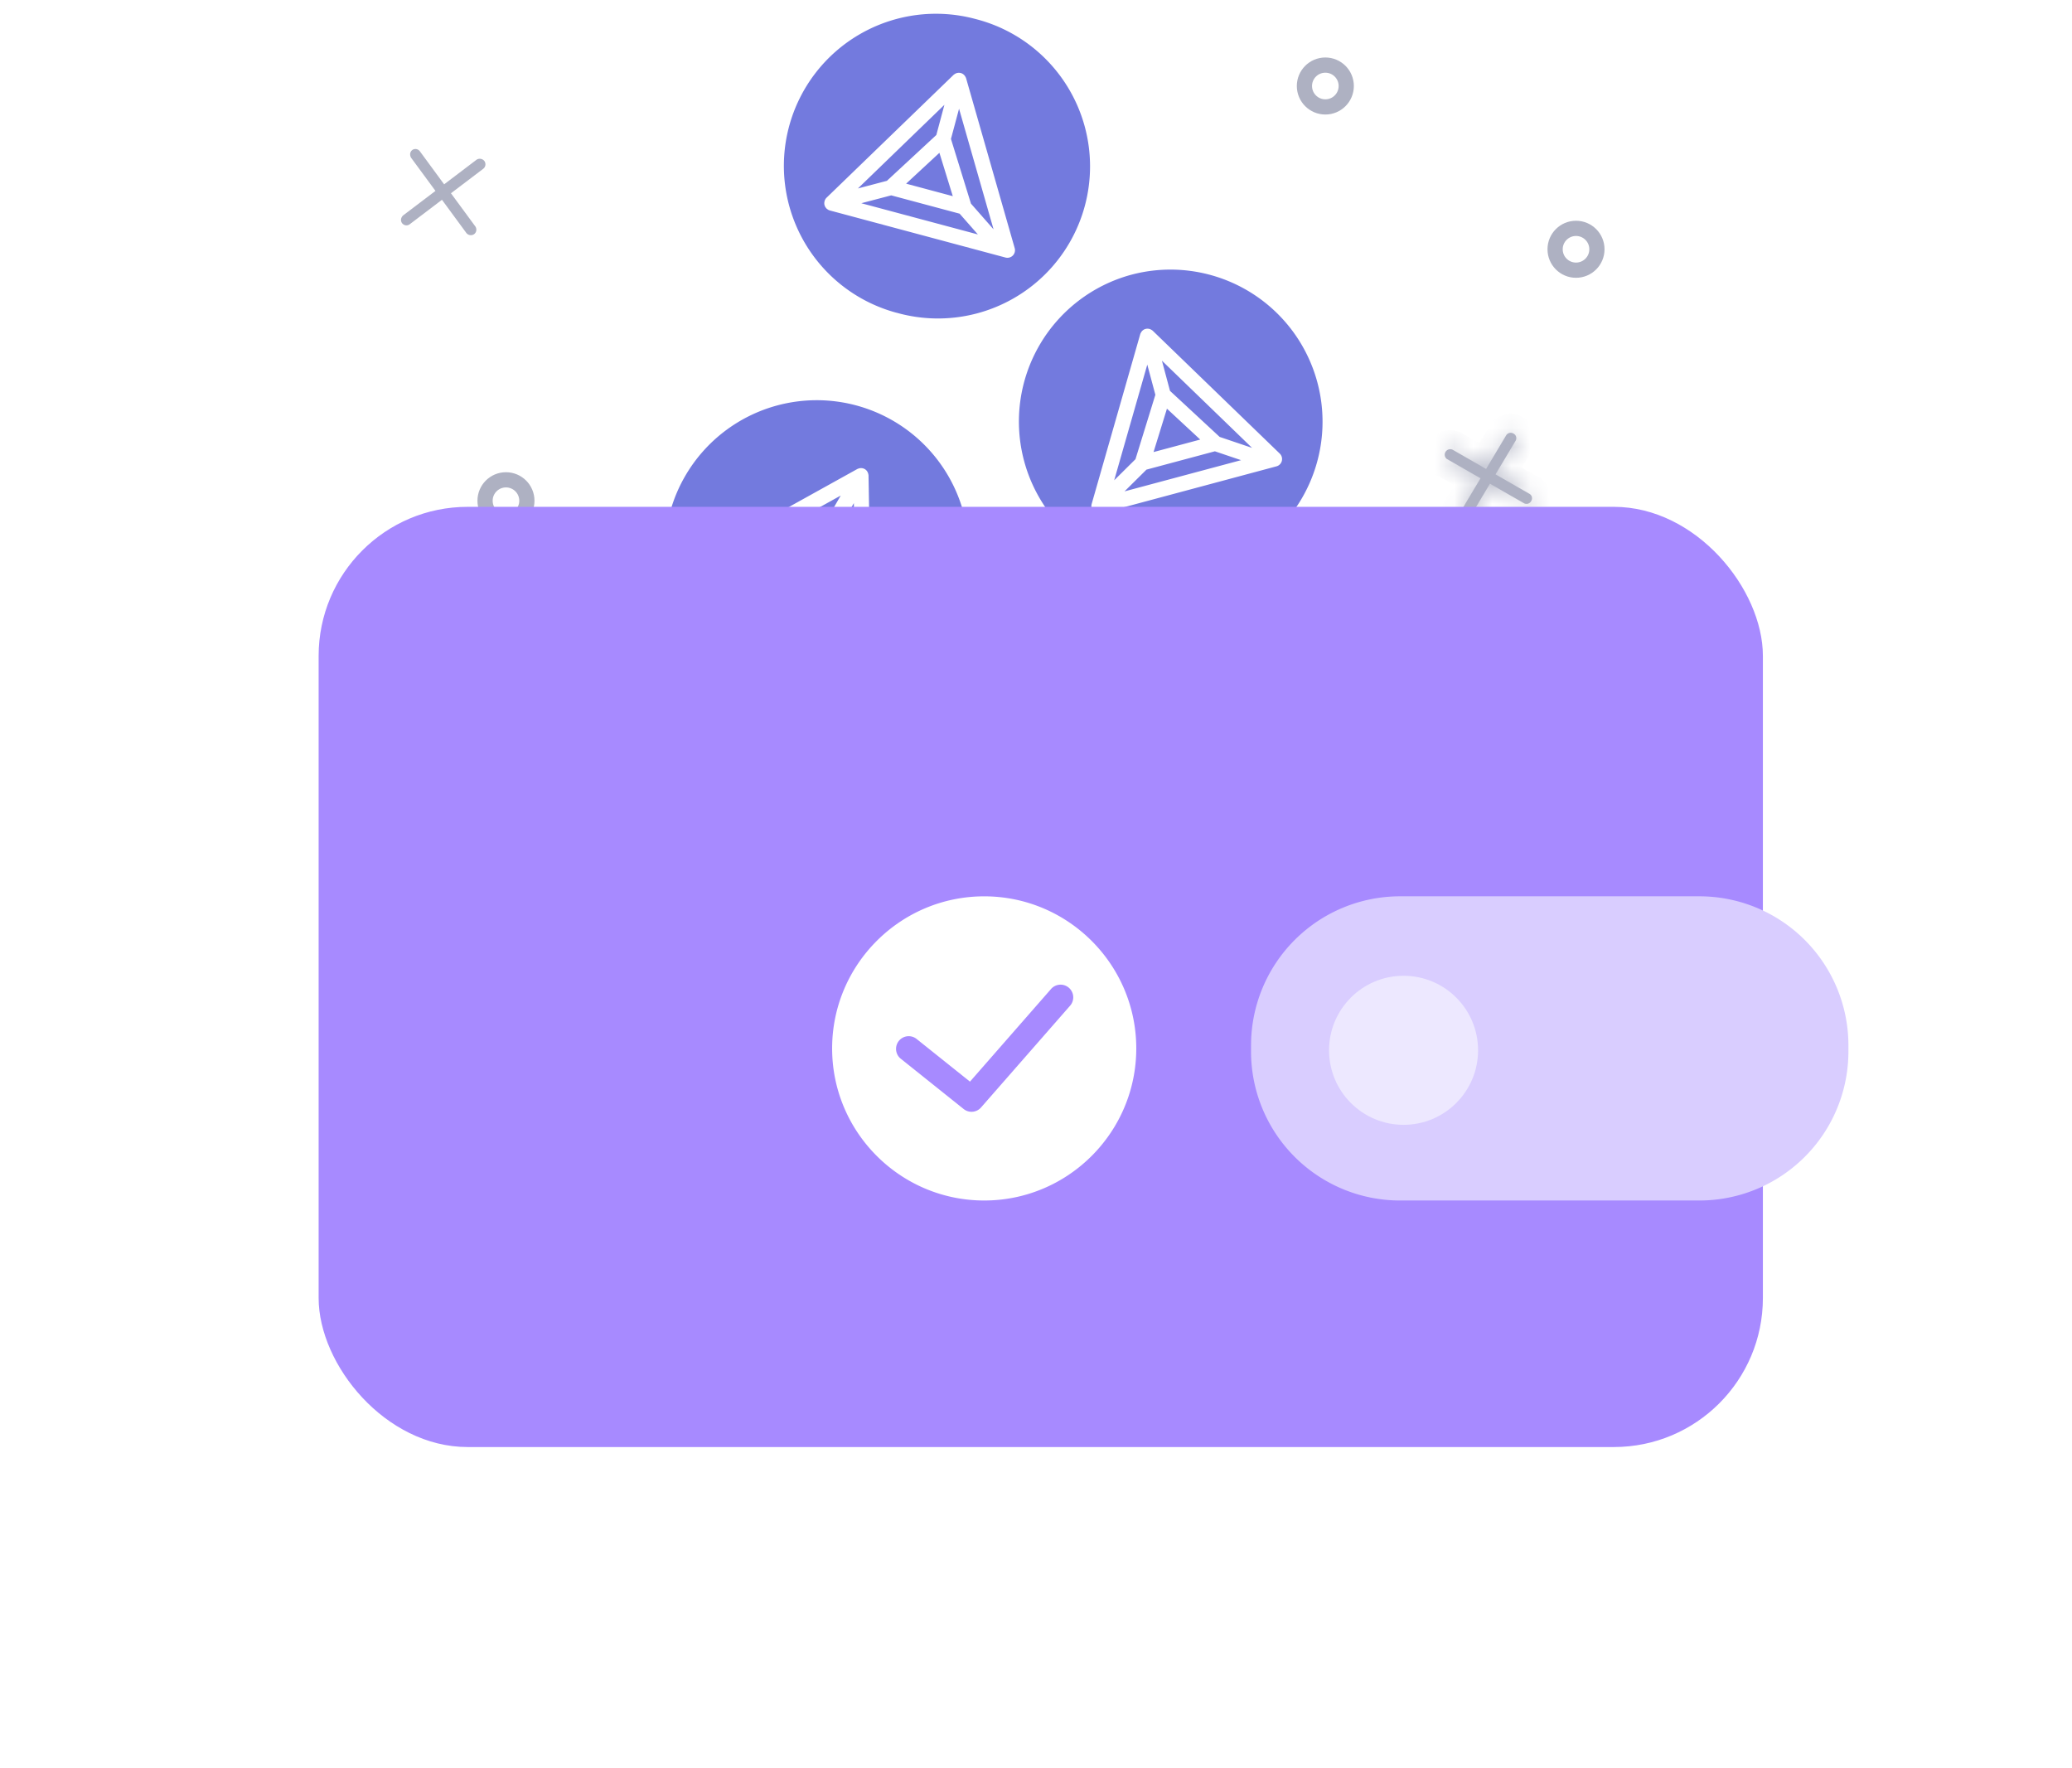 <svg width="109" height="93" fill="none" xmlns="http://www.w3.org/2000/svg"><circle cx="69.721" cy="4.524" r="1.1" stroke="#AEB1C2" stroke-width=".8"/><circle cx="26.617" cy="26.339" r="1.1" stroke="#AEB1C2" stroke-width=".8"/><circle cx="82.908" cy="13.112" r="1.1" stroke="#AEB1C2" stroke-width=".8"/><path d="M24.946 12.314a.295.295 0 00.11-.191.302.302 0 00-.053-.216l-1.28-1.741 1.701-1.29a.295.295 0 00.11-.19.302.302 0 00-.053-.217.309.309 0 00-.197-.115.301.301 0 00-.22.052l-1.7 1.29-1.279-1.742a.293.293 0 00-.189-.113.286.286 0 00-.211.052.294.294 0 00-.107.184.353.353 0 00.05.224l1.28 1.74-1.701 1.29a.345.345 0 00-.11.2.302.302 0 00.053.207c.047.06.114.101.19.113a.285.285 0 00.21-.052l1.7-1.29 1.28 1.742a.302.302 0 00.416.063z" fill="#AEB1C2"/><mask id="a" fill="#fff"><path d="M79.621 22.809a.278.278 0 00-.321.016.276.276 0 00-.074.087l-1.048 1.755-1.773-1.018a.295.295 0 00-.362.122.284.284 0 00.068.37l1.773 1.018-1.048 1.755a.272.272 0 00.014.317c.024.03.053.053.087.071a.276.276 0 00.22.034.28.28 0 00.175-.137l1.049-1.755 1.773 1.017a.278.278 0 00.322-.016.276.276 0 00.073-.087.273.273 0 00.036-.217.269.269 0 00-.137-.171l-1.774-1.018 1.049-1.755a.272.272 0 00-.014-.317.273.273 0 00-.088-.071z"/></mask><path d="M79.621 22.809a.278.278 0 00-.321.016.276.276 0 00-.074.087l-1.048 1.755-1.773-1.018a.295.295 0 00-.362.122.284.284 0 00.068.37l1.773 1.018-1.048 1.755a.272.272 0 00.014.317c.024.03.053.053.087.071a.276.276 0 00.22.034.28.28 0 00.175-.137l1.049-1.755 1.773 1.017a.278.278 0 00.322-.016.276.276 0 00.073-.087.273.273 0 00.036-.217.269.269 0 00-.137-.171l-1.774-1.018 1.049-1.755a.272.272 0 00-.014-.317.273.273 0 00-.088-.071z" fill="#AEB1C2"/><path d="M79.226 22.912l.859.513.011-.019.01-.019-.88-.475zm-1.048 1.755l-.498.867.852.49.504-.844-.858-.513zm-1.773-1.018l.498-.867-.062-.035-.066-.027-.37.93zm-.294.492l-.616.788.056.044.062.035.498-.867zm1.773 1.018l.859.512.522-.873-.883-.507-.498.868zm-1.048 1.755l.835.549.012-.018.011-.018-.858-.513zm.101.388l.535-.845-.036-.023-.039-.02-.46.888zm.22.034l.253.967-.253-.967zm.175-.137l-.858-.513-.011.018-.01.02.88.475zm1.049-1.755l.498-.868-.853-.489-.504.844.859.513zm1.773 1.017l.535-.845-.018-.011-.02-.01-.497.866zm.395-.103l-.836-.55-.023.037-.02.038.88.475zm-.101-.388l-.498.867.018.01.02.01.46-.887zm-1.774-1.018l-.858-.513-.522.874.883.506.497-.867zm1.049-1.755l-.836-.55-.011.019-.011.018.858.513zm.433-1.233a1.276 1.276 0 00-.489-.183l-.303 1.976a.723.723 0 01-.277-.103l1.07-1.69zm-.489-.183a1.282 1.282 0 00-.518.026l.505 1.935a.718.718 0 01-.29.015l.303-1.977zm-.518.026a1.28 1.28 0 00-.465.23l1.231 1.576a.72.72 0 01-.26.13l-.506-1.936zm-.465.23a1.277 1.277 0 00-.337.4l1.76.95a.724.724 0 01-.192.226l-1.231-1.575zm-.316.362l-1.049 1.755 1.717 1.026 1.049-1.755-1.717-1.026zm.308 1.4l-1.773-1.017-.996 1.735 1.773 1.017.996-1.734zm-1.9-1.079a1.296 1.296 0 00-.895-.024l.64 1.895a.705.705 0 01-.487-.013l.741-1.858zm-.895-.024c-.29.098-.538.296-.697.563l1.717 1.025a.706.706 0 01-.38.308l-.64-1.896zm-.697.563c-.16.266-.218.583-.16.893l1.966-.365a.716.716 0 01-.089.497l-1.717-1.025zm-.16.893c.057.31.226.585.471.777l1.232-1.576c.136.106.23.26.263.434l-1.966.365zm.59.856l1.772 1.018.996-1.735-1.773-1.018-.996 1.735zm1.412-.362L75.977 26.4l1.717 1.026 1.049-1.756-1.717-1.025zM76 26.365a1.27 1.27 0 00-.192.49l1.973.328a.727.727 0 01-.11.28l-1.67-1.098zm-.192.49c-.03.175-.021.355.024.528l1.935-.505c.026.1.03.204.014.305l-1.973-.329zm.024.528c.045.174.127.335.238.474l1.56-1.252a.73.73 0 01.137.273l-1.935.505zm.238.474c.112.138.25.252.407.333l.92-1.776c.09.046.169.111.233.19l-1.56 1.253zm.333.29c.149.095.316.157.489.183l.303-1.977c.097.015.192.05.277.104l-1.07 1.69zm.489.183c.173.027.35.017.518-.027l-.506-1.935a.719.719 0 01.29-.015l-.302 1.977zm.518-.027c.169-.044.327-.122.465-.23l-1.232-1.576a.718.718 0 01.261-.129l.506 1.935zm.465-.23c.138-.108.253-.243.337-.399l-1.76-.95a.723.723 0 01.191-.227l1.232 1.576zm.316-.361l1.048-1.756-1.717-1.025-1.048 1.755 1.717 1.026zm-.308-1.401l1.773 1.018.996-1.735-1.773-1.018-.996 1.735zm1.736.995c.15.095.316.157.49.183l.303-1.976c.097.014.192.05.277.103l-1.07 1.69zm.49.183c.173.027.349.018.518-.026l-.506-1.935a.72.72 0 01.29-.015l-.302 1.976zm.518-.026a1.28 1.28 0 00.465-.23l-1.232-1.576a.718.718 0 01.261-.13l.506 1.936zm.465-.23c.138-.108.253-.244.337-.4l-1.76-.95a.723.723 0 01.191-.226l1.232 1.576zm.293-.326a1.27 1.27 0 00.192-.49l-1.973-.328a.728.728 0 01.11-.28l1.67 1.098zm.192-.49c.029-.175.02-.355-.024-.529l-1.935.506a.732.732 0 01-.014-.305l1.973.329zm-.024-.529a1.267 1.267 0 00-.238-.473l-1.56 1.252a.73.73 0 01-.137-.273l1.935-.505zm-.238-.473a1.271 1.271 0 00-.407-.333l-.92 1.776a.726.726 0 01-.233-.19l1.56-1.253zm-.37-.312l-1.773-1.018-.995 1.734 1.773 1.018.995-1.734zm-1.412.362l1.048-1.755-1.716-1.026-1.05 1.755 1.718 1.026zm1.026-1.719c.097-.147.162-.314.192-.49l-1.973-.328a.727.727 0 01.11-.28l1.67 1.098zm.192-.49c.029-.175.02-.356-.024-.529l-1.936.506a.732.732 0 01-.013-.305l1.972.328zm-.024-.529a1.269 1.269 0 00-.238-.473l-1.56 1.252a.731.731 0 01-.138-.273l1.936-.506zm-.238-.473a1.271 1.271 0 00-.407-.333l-.92 1.776a.726.726 0 01-.233-.191l1.56-1.252z" fill="#AEB1C2" mask="url(#a)"/><path fill-rule="evenodd" clip-rule="evenodd" d="M47.166 16.45A8 8 0 1051.308.997a8 8 0 00-4.142 15.455zm2.86-9.144l1.052 3.404 1.189 1.353-1.815-6.344-.425 1.587zm.457 3.934l-3.6-.964-1.572.414 6.132 1.642-.96-1.092zm-3.826-1.729l2.6-2.41.425-1.588-4.55 4.4 1.525-.402zm3.466.808l-.704-2.281-1.751 1.623 2.455.658zm.7-6.202l2.556 8.934a.398.398 0 01-.487.495l-9.236-2.475-.005-.002a.418.418 0 01-.09-.038.156.156 0 01-.02-.015.202.202 0 00-.013-.01l-.01-.007c-.014-.01-.028-.02-.04-.032-.006-.005-.01-.011-.015-.018l-.01-.014-.01-.012a.28.28 0 01-.029-.038c-.008-.014-.014-.03-.02-.045l-.005-.017-.007-.015a.133.133 0 01-.008-.02v-.001-.001a.387.387 0 01-.003-.174.393.393 0 01.042-.121v-.002l.003-.005c.018-.03.04-.059.066-.085l6.681-6.46c.014-.013.03-.023.047-.034l.01-.007a.393.393 0 01.323-.056c.115.03.201.11.25.21l.006.01c.009.018.018.035.024.055zM63.644 29.91a8 8 0 10-4.141-15.456 8 8 0 004.14 15.455zm-2.095-9.35l2.612 2.422 1.706.577-4.743-4.587.425 1.588zm2.362 3.179l-3.6.964-1.154 1.144 6.131-1.642-1.377-.466zm-4.178.415l1.046-3.388-.425-1.587-1.741 6.085 1.12-1.11zm3.406-1.033l-1.751-1.624-.705 2.282 2.456-.658zM60.644 17.4l6.68 6.46a.398.398 0 01-.174.67l-9.236 2.476h-.006l-.006.001a.412.412 0 01-.091.012c-.009 0-.017-.002-.025-.003a.214.214 0 00-.016-.002l-.012-.001c-.017-.002-.034-.004-.05-.008a.16.16 0 01-.022-.008l-.016-.007-.015-.006c-.015-.005-.03-.01-.044-.019-.014-.008-.026-.018-.039-.03a.747.747 0 00-.014-.01l-.012-.01c-.007-.004-.013-.008-.018-.014l-.001-.001a.387.387 0 01-.09-.15.394.394 0 01-.024-.125v-.003a.411.411 0 01.015-.112l2.556-8.934a.26.26 0 01.023-.053l.006-.011c.05-.1.135-.18.25-.21a.392.392 0 01.323.056l.01.006c.016.011.033.022.048.035zM38.966 35.98a8 8 0 108-13.857 8 8 0 00-8 13.857zm5.13-8.092l.134 3.56.799 1.614-.111-6.598-.822 1.424zm-.578 3.917l-3.227-1.863-1.625-.007 5.497 3.174-.645-1.304zm-3.247-2.66l3.135-1.656.822-1.423-5.535 3.072 1.578.007zm3.139 1.678l-.09-2.387-2.112 1.115 2.202 1.272zm2.28-5.81l.157 9.291a.398.398 0 01-.598.352l-8.281-4.781a.031.031 0 01-.005-.004.408.408 0 01-.078-.06l-.015-.019-.01-.013-.007-.01c-.011-.012-.022-.025-.03-.04-.005-.007-.007-.014-.01-.022l-.007-.016-.006-.014a.28.28 0 01-.017-.044c-.005-.016-.006-.033-.007-.049l-.002-.018a.16.16 0 00-.002-.016c-.002-.007-.003-.014-.003-.022v-.002c0-.047.012-.093.028-.136l.014-.032a.394.394 0 01.072-.106l.002-.002c0-.002.002-.003.003-.004a.407.407 0 01.086-.065l8.125-4.51a.265.265 0 01.054-.021l.012-.004a.394.394 0 01.326.028c.104.06.166.16.188.268l.002.012c.005.02.009.038.01.059z" fill="#737ADE"/><g filter="url(#filter0_d)"><rect x="16.762" y="30.58" width="75.977" height="49.456" rx="7.84" fill="#A78AFF"/></g><path d="M65.813 54.987a7.84 7.84 0 017.84-7.84h15.745a7.84 7.84 0 017.84 7.84v.321a7.84 7.84 0 01-7.84 7.84H73.652a7.84 7.84 0 01-7.84-7.84v-.32z" fill="#D9CDFF"/><circle cx="73.836" cy="55.247" r="3.92" fill="#EDE8FF"/><path fill-rule="evenodd" clip-rule="evenodd" d="M51.775 63.148c-4.41 0-8-3.589-8-8 0-4.412 3.59-8 8-8 4.412 0 8 3.588 8 8 0 4.411-3.588 8-8 8zm-.165-4.895a.664.664 0 01-.917.082l-3.334-2.667a.667.667 0 01.832-1.04l2.836 2.267 4.247-4.853a.667.667 0 111.003.878l-4.667 5.333z" fill="#fff"/><defs><filter id="filter0_d" x=".762" y="10.66" width="107.977" height="81.456" filterUnits="userSpaceOnUse" color-interpolation-filters="sRGB"><feFlood flood-opacity="0" result="BackgroundImageFix"/><feColorMatrix in="SourceAlpha" values="0 0 0 0 0 0 0 0 0 0 0 0 0 0 0 0 0 0 127 0"/><feOffset dy="-3.92"/><feGaussianBlur stdDeviation="8"/><feColorMatrix values="0 0 0 0 0.453 0 0 0 0 0.442 0 0 0 0 0.571 0 0 0 0.24 0"/><feBlend in2="BackgroundImageFix" result="effect1_dropShadow"/><feBlend in="SourceGraphic" in2="effect1_dropShadow" result="shape"/></filter></defs></svg>